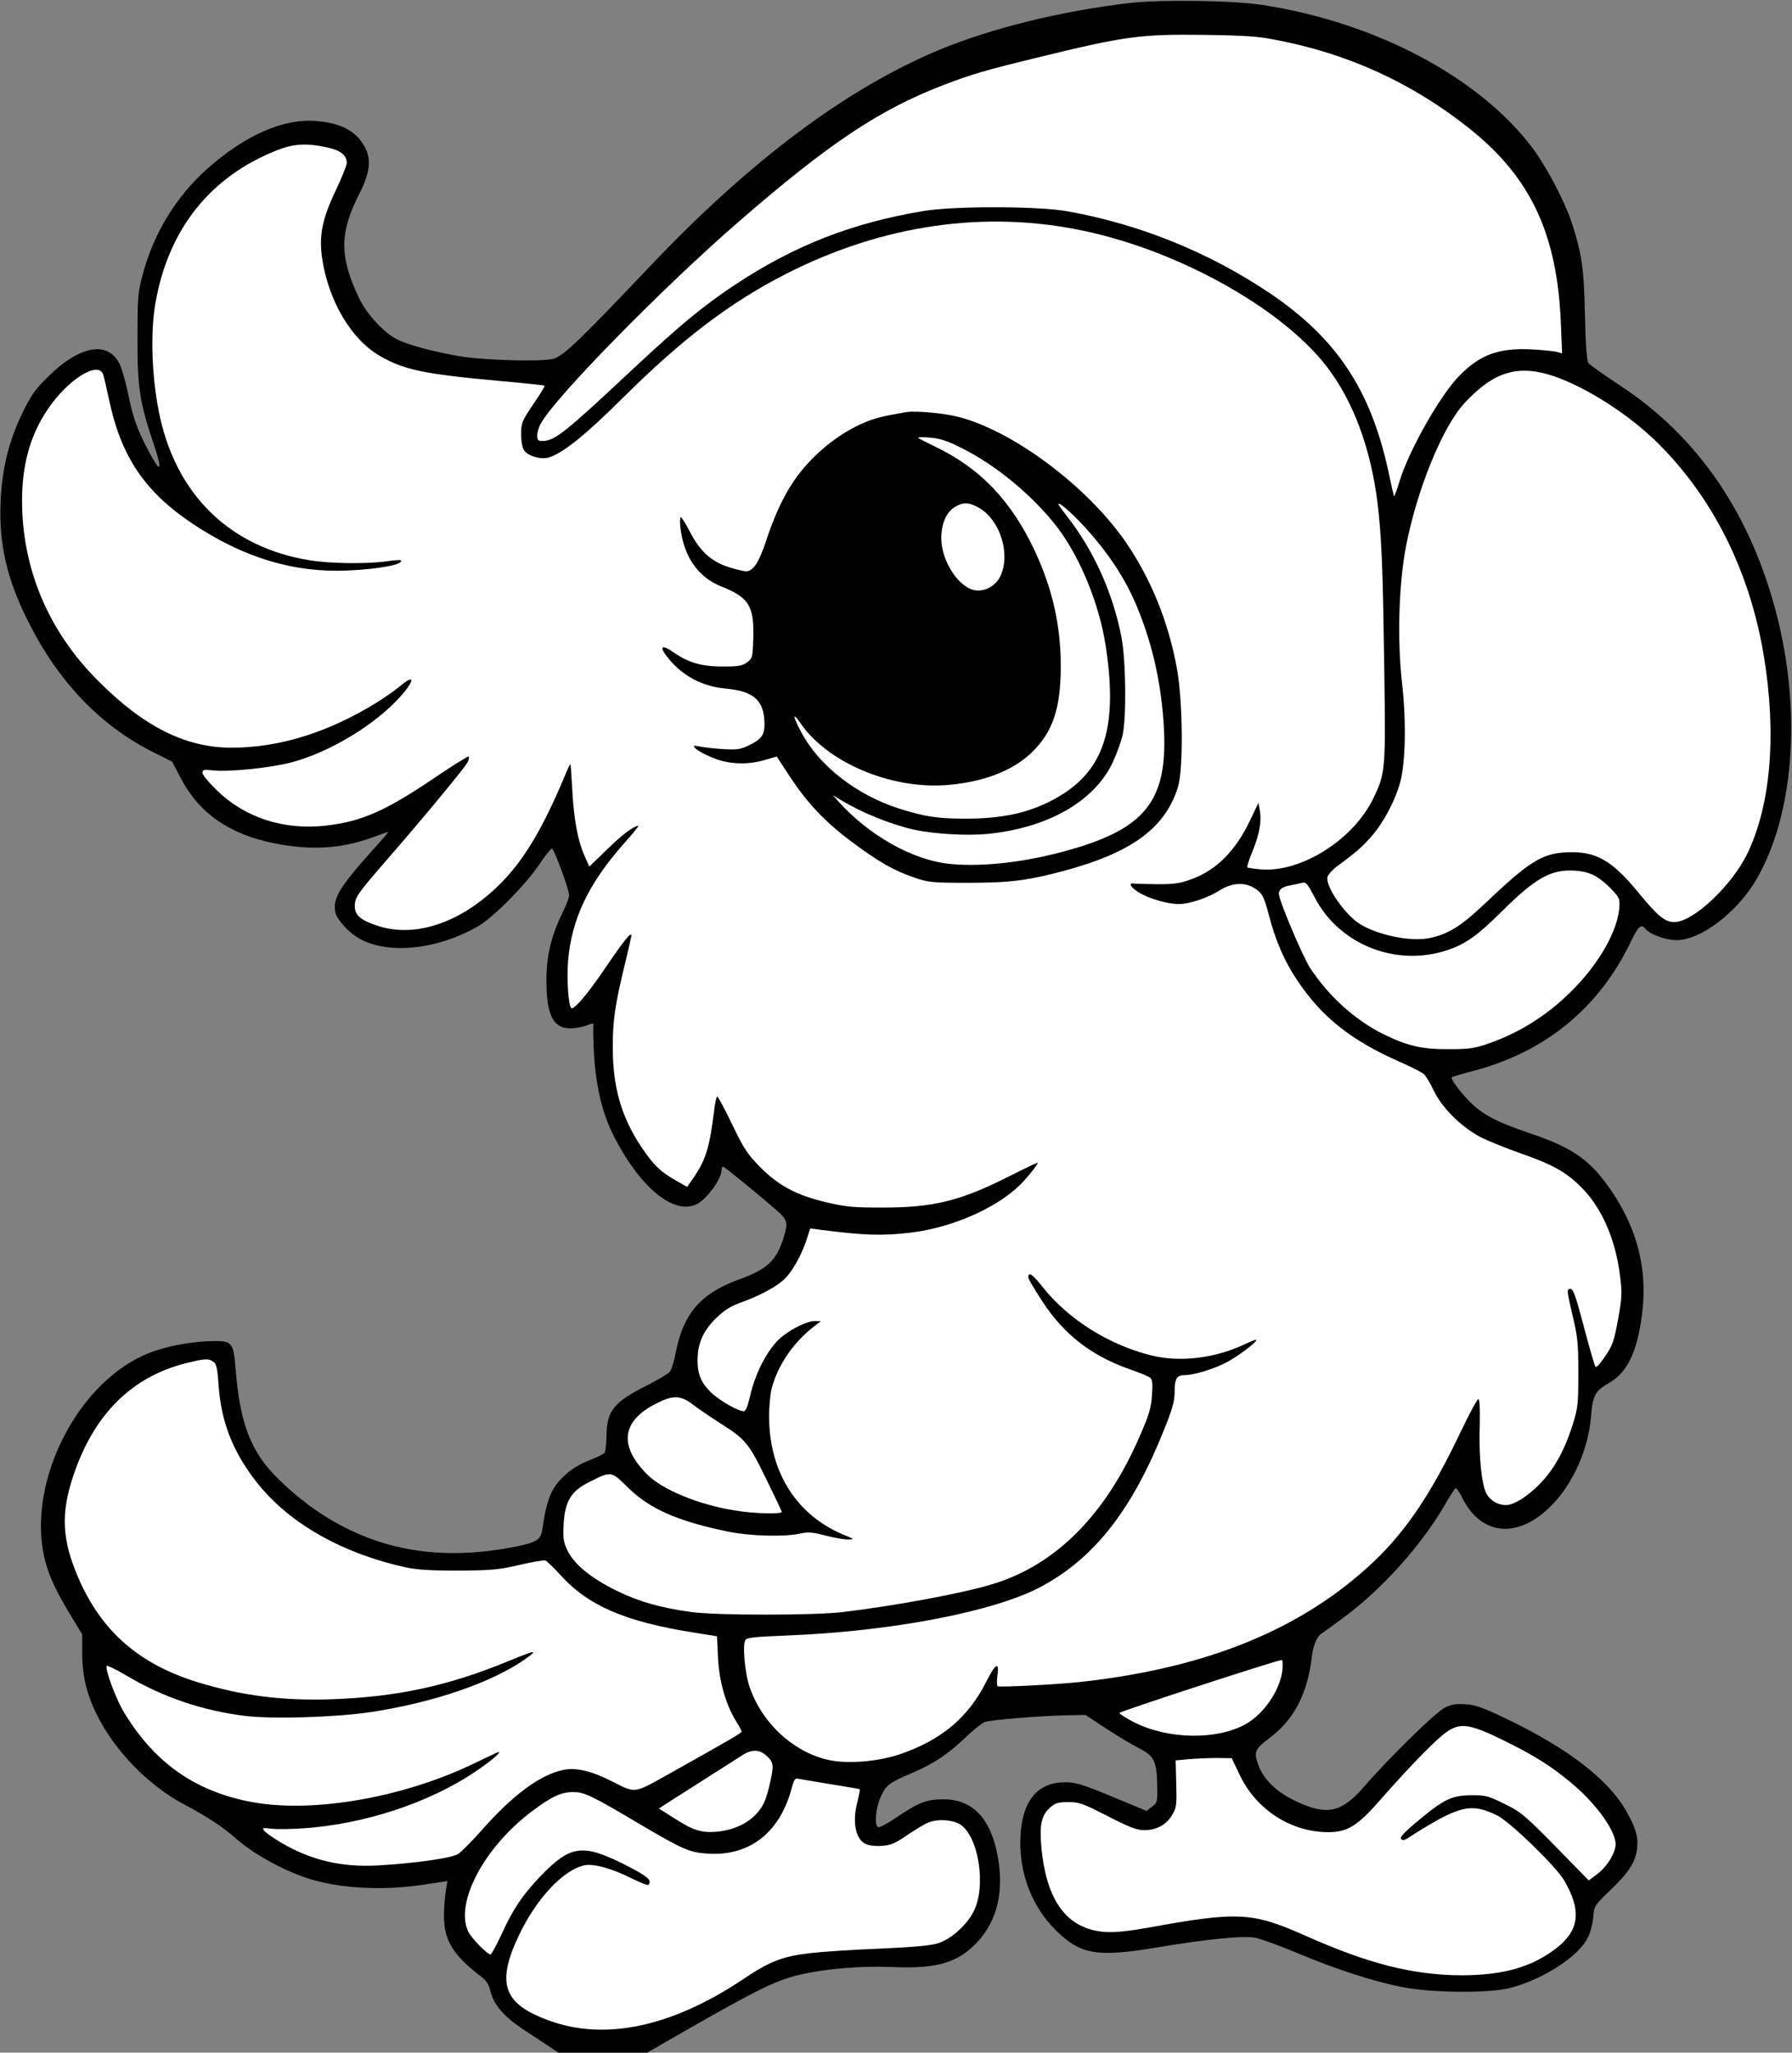 <?xml version="1.0" standalone="no"?>
<!DOCTYPE svg PUBLIC "-//W3C//DTD SVG 20010904//EN"
 "http://www.w3.org/TR/2001/REC-SVG-20010904/DTD/svg10.dtd">
<svg version="1.0" xmlns="http://www.w3.org/2000/svg"
 width="894pt" height="1024pt" viewBox="0 0 894 1024"
 preserveAspectRatio="xMidYMid meet">
<rect x="0" y="0" width="894" height="1024" fill="#808080" stroke="none"/>
<g transform="translate(0,1024) scale(0.1,-0.1)"
fill="#000000" stroke="none">
<path fill="#000000" stroke="none" d="M5635 10225 c-339 -40 -683 -124 -945
-232 -461 -191 -943 -550 -1445 -1079 -355 -374 -435 -451 -485 -464 -60 -16
-355 -7 -475 14 -136 25 -244 54 -302 82 -66 32 -153 126 -192 207 -98 207
-98 326 2 521 54 106 61 175 24 238 -44 76 -116 113 -236 124 -164 15 -355
-68 -547 -238 -154 -137 -266 -320 -321 -523 -25 -94 -27 -114 -27 -320 -1
-249 10 -320 84 -540 44 -132 30 -138 -33 -17 -53 100 -74 161 -97 274 -12 57
-30 122 -40 145 -56 126 -199 103 -361 -57 -64 -63 -84 -91 -127 -180 -69
-143 -102 -278 -109 -445 -9 -209 32 -387 138 -596 150 -300 359 -518 621
-650 l97 -49 43 -82 c96 -185 261 -293 511 -333 167 -27 308 -14 455 41 35 13
66 24 69 24 2 0 -33 -42 -79 -92 -166 -185 -201 -244 -184 -312 8 -33 60 -92
107 -121 141 -90 398 -66 607 56 77 46 235 206 302 306 30 45 59 81 64 80 11
-4 85 -203 85 -233 1 -11 -15 -52 -34 -90 -55 -113 -79 -213 -79 -334 0 -173
33 -240 119 -240 25 0 61 7 80 14 19 8 35 12 35 8 -3 -235 29 -412 98 -551
132 -264 305 -407 420 -347 51 27 122 126 122 171 0 8 3 15 8 15 6 0 180 -142
269 -220 52 -46 55 -60 33 -132 -37 -119 -82 -160 -229 -213 -184 -67 -272
-169 -309 -359 -8 -45 -22 -89 -31 -100 -9 -10 -60 -40 -113 -67 -165 -83
-201 -127 -202 -249 -1 -41 -5 -80 -9 -87 -4 -6 -39 -23 -77 -38 -42 -16 -88
-43 -117 -70 -72 -64 -95 -119 -118 -278 -7 -47 -29 -61 -125 -81 -384 -78
-707 -21 -995 174 -118 80 -231 186 -285 266 -74 112 -108 233 -126 459 -9
113 -19 125 -99 125 -95 0 -210 -18 -299 -48 -393 -129 -673 -699 -537 -1094
23 -67 55 -130 120 -237 l51 -84 0 -92 c0 -59 7 -120 20 -169 56 -221 257
-463 484 -585 110 -58 201 -117 255 -166 89 -79 228 -158 356 -202 159 -54
382 -67 594 -34 l113 17 -8 -50 c-5 -28 -9 -85 -9 -126 0 -120 47 -196 186
-301 26 -20 38 -39 47 -77 17 -64 66 -121 155 -181 38 -25 95 -63 126 -83 l56
-38 222 0 222 0 93 54 c452 260 545 306 669 335 128 30 306 45 466 38 220 -9
322 22 419 125 102 109 136 263 98 445 -37 178 -126 267 -269 267 -83 -1 -119
-14 -232 -90 -45 -31 -87 -53 -93 -49 -19 12 -11 98 14 152 28 59 41 69 153
117 110 47 177 91 266 175 40 39 85 74 98 80 29 11 273 31 409 34 l95 2 103
-68 c57 -37 130 -81 162 -97 77 -39 90 -63 93 -181 2 -89 1 -92 -26 -112 l-27
-21 -128 53 c-200 84 -229 93 -298 89 -133 -8 -203 -112 -204 -300 0 -167 62
-322 174 -434 124 -124 205 -139 496 -91 268 45 446 62 504 50 28 -6 122 -40
208 -76 188 -79 365 -137 514 -168 146 -31 440 -34 549 -6 163 43 339 156 386
250 12 22 24 68 27 100 5 60 6 61 84 136 93 89 127 141 135 209 7 60 -7 106
-58 194 -88 151 -281 300 -568 441 -140 68 -176 81 -228 85 -49 3 -71 0 -105
-17 -45 -21 -280 -252 -402 -393 -112 -130 -185 -147 -338 -75 -97 44 -166
111 -191 184 -23 64 -17 77 58 134 122 92 189 221 210 409 7 53 26 98 49 112
6 3 58 41 116 84 188 140 382 357 497 555 25 44 50 82 54 85 4 2 20 -19 34
-48 96 -193 283 -207 450 -33 104 107 179 278 192 435 8 107 20 131 87 169 93
52 142 152 167 338 32 238 -27 455 -179 660 -93 125 -178 181 -378 249 -152
51 -223 86 -283 140 -51 46 -117 131 -108 140 2 2 48 16 101 30 366 95 634
315 795 652 35 73 49 84 70 58 24 -28 100 -56 155 -56 121 0 303 139 399 304
185 319 225 826 103 1310 -128 506 -392 895 -781 1151 -83 54 -155 106 -161
114 -8 10 -14 96 -17 241 -5 234 -16 305 -66 460 -35 105 -126 279 -195 371
-266 353 -779 626 -1346 714 -145 23 -508 28 -665 10z"/>
<path fill="#ffffff" stroke="none" d="M6365 10041 c362 -69 681 -215 968
-444 304 -243 436 -525 454 -971 l6 -149 -24 7 c-13 4 -72 10 -130 13 -163 8
-256 -26 -361 -134 -95 -98 -248 -369 -294 -518 -15 -49 -28 -85 -30 -80 -2 6
-15 64 -29 130 -89 404 -259 659 -591 883 -304 204 -647 343 -1009 408 -144
26 -564 27 -720 1 -357 -60 -644 -172 -945 -372 -150 -100 -269 -198 -495
-409 -350 -328 -398 -366 -460 -366 -21 0 -25 5 -25 28 0 15 8 42 18 59 69
129 613 683 986 1006 450 391 703 560 1021 682 143 55 204 73 475 139 434 106
509 116 830 112 198 -3 266 -7 355 -25z"/>
<path fill="#ffffff" stroke="none" d="M1630 9505 c68 -14 100 -39 100 -78 0
-12 -25 -73 -55 -137 -68 -143 -84 -224 -68 -338 31 -211 144 -404 287 -487
120 -70 221 -91 595 -125 124 -11 226 -22 228 -24 2 -2 -23 -44 -57 -93 -57
-85 -60 -93 -60 -149 0 -37 6 -68 15 -81 21 -30 88 -48 127 -34 72 25 182 114
363 294 300 298 538 479 819 622 482 245 993 318 1485 213 495 -105 1024 -409
1233 -708 129 -183 210 -426 237 -710 15 -159 20 -284 27 -775 7 -497 6 -514
-56 -640 -99 -204 -359 -368 -558 -352 -35 3 -66 7 -69 10 -3 3 8 39 25 79 35
85 47 152 37 205 l-7 38 -38 -80 c-74 -158 -170 -256 -299 -302 -54 -20 -84
-24 -166 -24 -55 1 -107 2 -115 3 -33 6 -22 -17 20 -43 51 -32 145 -59 201
-59 53 0 145 31 203 68 60 38 123 43 173 12 40 -24 49 -42 74 -138 33 -126 77
-227 139 -320 122 -184 271 -303 511 -408 57 -25 112 -53 122 -62 10 -9 32
-45 49 -81 40 -86 138 -183 233 -233 39 -20 131 -57 205 -83 155 -54 223 -92
298 -167 102 -101 171 -258 194 -442 11 -88 10 -107 -10 -219 -20 -109 -27
-129 -65 -184 -26 -39 -44 -58 -48 -50 -6 11 -31 98 -65 227 -35 131 -46 160
-60 160 -19 0 -18 -7 13 -140 24 -101 27 -135 27 -280 0 -151 -2 -173 -27
-253 -52 -168 -125 -280 -237 -362 -27 -20 -64 -39 -83 -42 -44 -7 -92 18
-112 57 -24 46 -38 189 -33 337 2 90 0 133 -7 133 -6 0 -46 -75 -90 -167 -141
-297 -269 -488 -426 -638 -354 -338 -830 -535 -1464 -605 -113 -13 -406 -28
-418 -22 -4 2 -5 26 -1 53 10 72 -9 62 -55 -29 -91 -181 -225 -293 -434 -364
-107 -36 -254 -48 -348 -29 -177 37 -336 182 -399 364 -24 68 -37 214 -21 236
7 12 53 16 206 22 531 21 1045 121 1275 247 264 144 450 384 609 784 41 102
51 139 51 186 0 64 11 82 50 82 44 0 141 29 204 61 57 29 161 107 153 115 -2
2 -26 -7 -53 -20 -150 -72 -328 -94 -473 -57 -211 53 -412 180 -539 340 -51
65 -72 79 -72 48 0 -7 32 -61 70 -119 108 -166 245 -271 434 -338 50 -17 96
-36 104 -43 11 -9 13 -29 9 -87 -4 -62 -14 -97 -59 -200 -170 -395 -421 -648
-738 -743 -155 -47 -476 -106 -745 -139 -148 -17 -629 -17 -755 0 -163 23
-259 51 -375 107 -128 63 -212 132 -245 202 -19 41 -22 60 -18 130 6 113 37
165 128 210 110 55 109 55 191 -26 109 -108 249 -170 503 -222 109 -22 282
-27 360 -9 38 8 60 7 123 -10 42 -11 93 -20 112 -20 35 1 35 1 -21 24 -232 97
-368 308 -371 581 -1 50 5 115 12 145 28 114 108 233 211 312 l35 27 -29 1
c-47 0 -151 -56 -195 -107 -56 -62 -106 -167 -128 -263 -13 -56 -22 -80 -33
-80 -28 0 -122 54 -162 93 -50 48 -68 91 -68 160 0 84 26 144 89 208 42 41 72
61 121 79 98 35 176 77 219 115 42 38 89 121 116 204 l17 53 52 -7 c216 -28
309 -31 451 -14 218 27 450 133 563 258 40 44 75 91 68 91 -3 0 -68 -31 -143
-69 -242 -122 -376 -155 -628 -155 -149 0 -184 3 -282 26 -151 36 -237 82
-330 175 -63 64 -81 90 -140 213 -37 77 -71 140 -75 140 -3 0 -9 -24 -13 -52
-25 -204 -42 -261 -107 -356 l-30 -43 -56 32 c-74 41 -113 78 -171 165 -101
151 -144 299 -144 499 0 137 11 214 64 430 16 66 29 124 29 128 0 21 -38 -26
-121 -148 -87 -130 -157 -215 -177 -215 -15 0 -26 139 -18 236 17 207 101 385
277 584 44 49 77 90 74 90 -23 0 -83 -45 -157 -118 l-88 -85 -24 54 c-33 73
-53 179 -61 329 -4 69 -8 126 -9 128 -2 1 -16 -28 -31 -65 -104 -247 -192
-397 -301 -513 -192 -203 -429 -291 -622 -231 -90 28 -122 54 -122 99 0 45 10
60 161 234 192 221 391 462 402 486 6 12 8 25 5 28 -3 3 -84 -48 -179 -112
-240 -162 -358 -213 -536 -233 -211 -23 -404 41 -545 180 -38 37 -68 74 -68
84 0 15 7 17 50 12 77 -9 279 11 387 38 192 49 424 188 551 331 74 83 71 114
-5 49 -22 -19 -76 -56 -119 -83 -240 -147 -482 -222 -719 -222 -229 0 -439
105 -667 335 -247 247 -378 559 -378 897 0 179 40 325 126 453 98 148 252 247
278 178 4 -9 17 -67 30 -127 60 -284 178 -459 416 -618 256 -171 506 -246 775
-234 158 7 283 31 264 51 -3 2 -34 0 -69 -5 -97 -14 -283 -12 -385 5 -391 63
-658 318 -746 710 -41 185 -51 415 -24 571 64 370 273 633 608 765 82 32 146
36 247 14z"/>
<path fill="#ffffff" stroke="none" d="M7756 8362 c164 -58 367 -188 509 -327
280 -275 465 -645 535 -1070 64 -391 34 -744 -84 -986 -79 -160 -270 -339
-363 -339 -46 0 -83 30 -174 141 -139 170 -218 214 -365 207 -123 -6 -187 -47
-414 -263 -114 -108 -182 -149 -276 -166 -90 -17 -252 17 -339 71 -74 46 -170
183 -163 233 2 12 23 36 48 55 98 72 127 98 175 153 60 70 117 179 141 269 26
99 30 301 9 488 -25 221 -17 494 19 685 54 282 182 597 292 716 147 159 270
195 450 133z"/>
<path fill="#ffffff" stroke="none" d="M7963 5867 c24 -14 61 -45 81 -68 36
-39 38 -45 34 -93 -11 -112 -97 -265 -222 -394 -124 -129 -271 -223 -431 -278
-69 -24 -96 -28 -195 -28 -136 -1 -207 16 -327 74 -141 70 -273 188 -367 331
-37 57 -156 338 -156 370 0 22 17 35 56 42 18 3 43 9 57 12 23 6 28 0 67 -74
122 -234 406 -346 660 -261 91 30 150 72 270 191 169 168 246 212 362 206 49
-3 78 -11 111 -30z"/>
<path fill="#ffffff" stroke="none" d="M1065 3446 c15 -10 20 -33 26 -122 13
-174 67 -316 176 -461 158 -211 422 -366 748 -440 63 -14 121 -18 270 -18 171
1 202 4 306 28 64 15 123 25 130 22 8 -3 40 -34 72 -69 139 -156 327 -237 673
-291 l111 -18 5 -106 c6 -119 38 -231 88 -314 17 -27 30 -51 30 -55 0 -7 -48
-35 -367 -214 -175 -97 -160 -95 -281 -34 -105 53 -180 70 -244 56 -114 -24
-250 -125 -403 -298 -50 -57 -104 -111 -120 -121 -33 -21 -214 -46 -400 -57
-182 -10 -334 26 -485 115 -37 22 -73 48 -81 57 -13 16 -10 17 38 11 28 -3
103 -2 167 3 299 22 616 127 843 279 78 52 136 101 121 101 -3 0 -61 -27 -129
-60 -361 -173 -822 -250 -1127 -185 -268 56 -463 196 -611 439 -40 64 -97 215
-89 235 1 5 47 -17 101 -49 180 -107 378 -174 590 -200 136 -17 453 -7 627 19
309 47 597 145 764 260 76 53 62 52 -71 -3 -305 -126 -558 -181 -888 -193
-244 -8 -444 17 -662 83 -295 89 -485 253 -601 520 -83 191 -90 322 -26 513
102 305 292 494 564 561 92 23 111 24 135 6z"/>
<path fill="#ffffff" stroke="none" d="M3457 3233 c26 -20 86 -61 133 -91 131
-83 144 -100 231 -277 43 -88 79 -163 79 -167 0 -13 -140 -9 -235 7 -182 29
-362 104 -438 181 -142 144 -125 266 48 353 82 42 121 41 182 -6z"/>
<path fill="#ffffff" stroke="none" d="M6398 1911 c-10 -101 -93 -223 -187
-274 -143 -78 -383 -74 -551 10 -41 21 -75 42 -75 48 0 7 772 259 809 264 5 1
6 -21 4 -48z"/>
<path fill="#ffffff" stroke="none" d="M7501 1558 c154 -76 234 -126 336 -211
122 -100 222 -238 223 -306 0 -43 -40 -110 -88 -147 l-46 -35 -165 169 c-155
157 -172 172 -255 213 -82 40 -95 44 -165 43 -97 0 -137 -19 -265 -126 -70
-58 -94 -84 -86 -92 7 -7 15 -7 28 1 261 167 318 182 452 116 65 -33 291 -252
333 -323 88 -151 77 -249 -39 -339 -121 -94 -265 -135 -474 -135 -241 1 -462
57 -779 198 -265 118 -335 121 -786 39 -97 -17 -161 -24 -210 -21 -194 13
-299 158 -321 439 -8 101 4 147 47 184 25 21 41 25 90 25 53 0 72 -7 195 -70
111 -57 146 -70 183 -70 60 0 110 27 139 76 21 36 23 49 20 155 l-3 117 65 6
c36 3 99 6 140 6 l75 -1 39 -82 c82 -174 256 -287 442 -287 98 0 147 31 267
169 146 166 275 298 327 333 68 45 113 38 281 -44z"/>
<path fill="#ffffff" stroke="none" d="M3823 1482 c35 -31 38 -47 22 -121 -8
-39 -21 -86 -29 -104 -36 -87 -128 -145 -242 -155 -77 -6 -118 8 -213 69 l-74
47 74 48 c41 26 124 78 184 117 61 38 130 83 155 99 49 32 88 32 123 0z"/>
<path fill="#ffffff" stroke="none" d="M4145 1339 c77 -12 142 -23 144 -25 2
-2 -4 -33 -13 -69 -25 -99 -6 -184 45 -205 16 -7 53 -11 82 -8 43 3 66 14 127
56 42 28 88 56 104 61 45 18 117 13 154 -9 94 -57 134 -310 69 -436 -35 -69
-115 -140 -180 -159 -36 -11 -127 -19 -287 -26 -130 -5 -288 -15 -352 -23
-132 -15 -200 -41 -333 -131 -353 -236 -687 -307 -965 -205 -230 83 -266 185
-150 428 87 182 221 325 327 347 44 9 136 -16 231 -64 44 -22 82 -37 86 -34
22 22 -2 43 -121 103 -208 104 -268 95 -419 -62 -89 -94 -135 -162 -194 -292
-25 -53 -48 -96 -53 -96 -16 0 -96 82 -111 114 -68 144 80 422 319 601 97 73
145 95 204 95 56 0 88 -15 326 -156 222 -131 254 -145 344 -151 206 -14 357
100 418 317 14 53 19 61 37 56 12 -2 84 -14 161 -27z"/>
<path fill="#000000" stroke="none" d="M4520 8184 c-120 -21 -153 -29 -210
-53 -131 -55 -265 -166 -350 -291 -53 -78 -98 -175 -140 -304 -34 -102 -63
-146 -98 -146 -11 0 -49 9 -84 20 -88 27 -145 79 -195 175 -21 41 -42 75 -47
75 -4 0 -5 -26 -1 -57 18 -142 88 -242 202 -288 139 -55 166 -98 161 -259 -3
-95 -4 -100 -31 -120 -24 -18 -43 -21 -120 -21 -106 0 -171 18 -247 71 -62 43
-74 28 -25 -31 71 -88 171 -140 285 -150 140 -13 191 -58 194 -171 1 -61 -14
-82 -82 -114 -39 -19 -58 -21 -126 -17 -45 3 -97 9 -116 13 -31 6 -33 5 -22
-8 7 -9 40 -28 75 -43 81 -37 177 -43 267 -18 l65 19 66 -101 c87 -132 175
-225 306 -323 138 -103 211 -144 309 -178 75 -26 88 -28 274 -28 208 0 296 11
479 60 338 91 505 214 568 419 27 89 24 424 -5 587 -42 233 -128 446 -254 631
-190 277 -558 554 -832 626 -75 20 -219 33 -266 25z"/>
<path fill="#ffffff" stroke="none" d="M4795 8006 c176 -87 363 -243 483 -401
111 -148 205 -377 237 -580 62 -394 0 -611 -212 -746 -137 -86 -277 -122 -478
-123 -147 0 -208 9 -339 50 -213 68 -402 215 -490 384 -43 81 -43 101 -1 40
134 -193 443 -325 719 -307 188 13 342 72 437 167 102 101 140 217 141 420 1
206 -41 394 -132 587 -116 245 -269 406 -491 513 -45 22 -85 42 -88 46 -3 4
23 4 58 1 49 -4 87 -16 156 -51z"/>
<path fill="#ffffff" stroke="none" d="M4885 7706 c106 -62 158 -232 105 -342
-24 -48 -79 -78 -129 -68 -81 16 -165 148 -165 258 0 74 25 131 68 157 41 25
71 24 121 -5z"/>
<path fill="#ffffff" stroke="none" d="M5405 7618 c122 -132 210 -265 269
-409 78 -190 122 -390 133 -609 17 -352 -92 -492 -469 -599 -213 -61 -430 -87
-596 -71 -186 17 -408 142 -562 315 l-25 28 45 -27 c99 -60 250 -121 361 -145
100 -22 265 -31 368 -21 300 31 528 161 621 354 21 45 44 108 51 141 19 92 16
370 -6 485 -41 218 -140 438 -274 607 -22 29 -41 55 -41 58 0 14 63 -40 125
-107z"/>
</g>
</svg>
